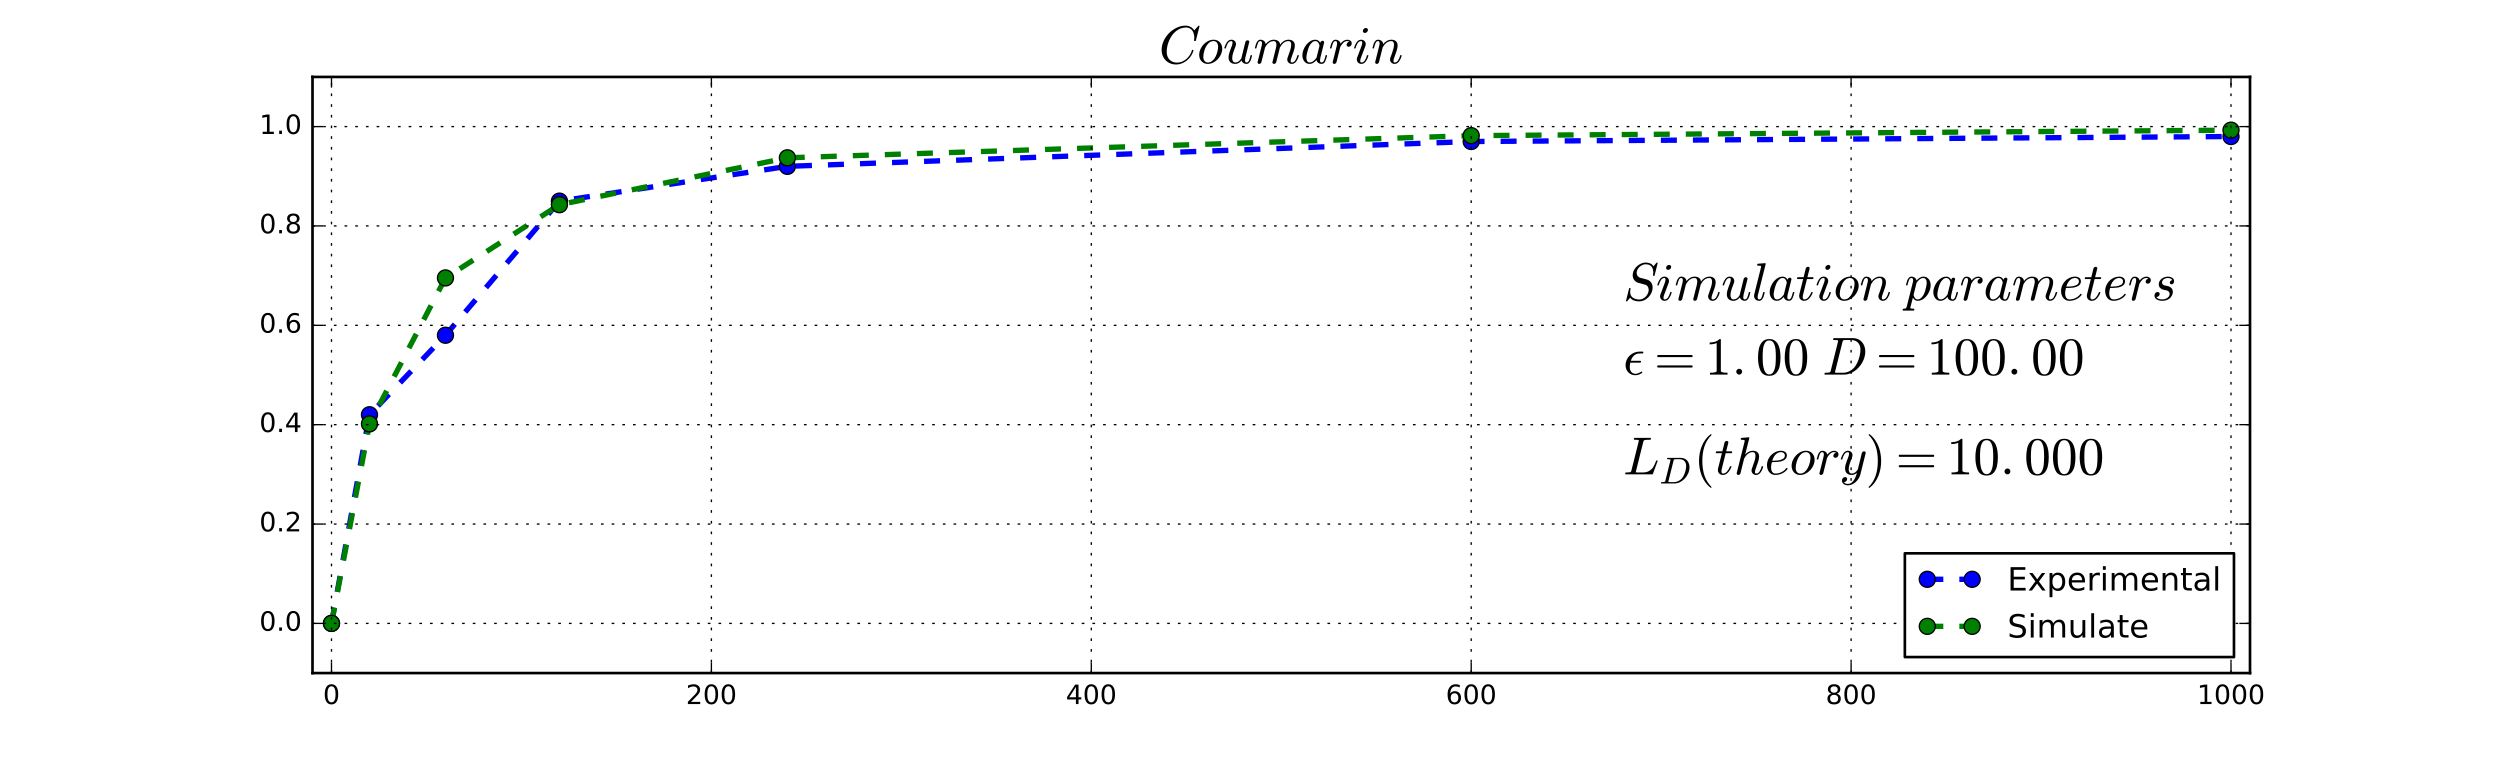 <?xml version="1.0" encoding="UTF-8" standalone="no"?>
<!DOCTYPE svg PUBLIC "-//W3C//DTD SVG 1.1//EN" "http://www.w3.org/Graphics/SVG/1.1/DTD/svg11.dtd">
<!-- Created with matplotlib (http://matplotlib.org/) -->
<svg height="288pt" version="1.1" viewBox="0 0 936 288" width="936pt" xmlns="http://www.w3.org/2000/svg" xmlns:xlink="http://www.w3.org/1999/xlink">
 <defs>
  <style type="text/css">
*{stroke-linecap:butt;stroke-linejoin:round;stroke-miterlimit:100000;}
  </style>
 </defs>
 <g id="figure_1">
  <g id="patch_1">
   <path d="M 0 288  L 936 288  L 936 0  L 0 0  z " style="fill:#ffffff;"/>
  </g>
  <g id="axes_1">
   <g id="patch_2">
    <path d="M 117 252  L 842.4 252  L 842.4 28.8  L 117 28.8  z " style="fill:#ffffff;"/>
   </g>
   <g id="line2d_1">
    <path clip-path="url(#pe06696868d)" d="M 124.112 233.4  L 138.335 155.28  L 166.782 125.52  L 209.453 75.3  L 294.794 62.28  L 550.818 52.98  L 835.288 51.12  " style="fill:none;stroke:#0000ff;stroke-dasharray:6,6;stroke-dashoffset:0.0;stroke-width:2.0;"/>
    <defs>
     <path d="M 0 3  C 0.796 3 1.559 2.684 2.121 2.121  C 2.684 1.559 3 0.796 3 0  C 3 -0.796 2.684 -1.559 2.121 -2.121  C 1.559 -2.684 0.796 -3 0 -3  C -0.796 -3 -1.559 -2.684 -2.121 -2.121  C -2.684 -1.559 -3 -0.796 -3 0  C -3 0.796 -2.684 1.559 -2.121 2.121  C -1.559 2.684 -0.796 3 0 3  z " id="m0a6943bf74" style="stroke:#000000;stroke-width:0.5;"/>
    </defs>
    <g clip-path="url(#pe06696868d)">
     <use style="fill:#0000ff;stroke:#000000;stroke-width:0.5;" x="124.112" xlink:href="#m0a6943bf74" y="233.4"/>
     <use style="fill:#0000ff;stroke:#000000;stroke-width:0.5;" x="138.335" xlink:href="#m0a6943bf74" y="155.28"/>
     <use style="fill:#0000ff;stroke:#000000;stroke-width:0.5;" x="166.782" xlink:href="#m0a6943bf74" y="125.52"/>
     <use style="fill:#0000ff;stroke:#000000;stroke-width:0.5;" x="209.453" xlink:href="#m0a6943bf74" y="75.3"/>
     <use style="fill:#0000ff;stroke:#000000;stroke-width:0.5;" x="294.794" xlink:href="#m0a6943bf74" y="62.28"/>
     <use style="fill:#0000ff;stroke:#000000;stroke-width:0.5;" x="550.818" xlink:href="#m0a6943bf74" y="52.98"/>
     <use style="fill:#0000ff;stroke:#000000;stroke-width:0.5;" x="835.288" xlink:href="#m0a6943bf74" y="51.12"/>
    </g>
   </g>
   <g id="line2d_2">
    <path clip-path="url(#pe06696868d)" d="M 124.112 233.4  L 138.335 158.702  L 166.782 104.056  L 209.453 76.639  L 294.794 59.081  L 550.818 50.785  L 835.288 48.739  " style="fill:none;stroke:#008000;stroke-dasharray:6,6;stroke-dashoffset:0.0;stroke-width:2.0;"/>
    <defs>
     <path d="M 0 3  C 0.796 3 1.559 2.684 2.121 2.121  C 2.684 1.559 3 0.796 3 0  C 3 -0.796 2.684 -1.559 2.121 -2.121  C 1.559 -2.684 0.796 -3 0 -3  C -0.796 -3 -1.559 -2.684 -2.121 -2.121  C -2.684 -1.559 -3 -0.796 -3 0  C -3 0.796 -2.684 1.559 -2.121 2.121  C -1.559 2.684 -0.796 3 0 3  z " id="me6469829b4" style="stroke:#000000;stroke-width:0.5;"/>
    </defs>
    <g clip-path="url(#pe06696868d)">
     <use style="fill:#008000;stroke:#000000;stroke-width:0.5;" x="124.112" xlink:href="#me6469829b4" y="233.4"/>
     <use style="fill:#008000;stroke:#000000;stroke-width:0.5;" x="138.335" xlink:href="#me6469829b4" y="158.702"/>
     <use style="fill:#008000;stroke:#000000;stroke-width:0.5;" x="166.782" xlink:href="#me6469829b4" y="104.056"/>
     <use style="fill:#008000;stroke:#000000;stroke-width:0.5;" x="209.453" xlink:href="#me6469829b4" y="76.639"/>
     <use style="fill:#008000;stroke:#000000;stroke-width:0.5;" x="294.794" xlink:href="#me6469829b4" y="59.081"/>
     <use style="fill:#008000;stroke:#000000;stroke-width:0.5;" x="550.818" xlink:href="#me6469829b4" y="50.785"/>
     <use style="fill:#008000;stroke:#000000;stroke-width:0.5;" x="835.288" xlink:href="#me6469829b4" y="48.739"/>
    </g>
   </g>
   <g id="patch_3">
    <path d="M 117 28.8  L 842.4 28.8  " style="fill:none;stroke:#000000;stroke-linecap:square;stroke-linejoin:miter;"/>
   </g>
   <g id="patch_4">
    <path d="M 842.4 252  L 842.4 28.8  " style="fill:none;stroke:#000000;stroke-linecap:square;stroke-linejoin:miter;"/>
   </g>
   <g id="patch_5">
    <path d="M 117 252  L 842.4 252  " style="fill:none;stroke:#000000;stroke-linecap:square;stroke-linejoin:miter;"/>
   </g>
   <g id="patch_6">
    <path d="M 117 252  L 117 28.8  " style="fill:none;stroke:#000000;stroke-linecap:square;stroke-linejoin:miter;"/>
   </g>
   <g id="matplotlib.axis_1">
    <g id="xtick_1">
     <g id="line2d_3">
      <path clip-path="url(#pe06696868d)" d="M 124.112 252  L 124.112 28.8  " style="fill:none;stroke:#000000;stroke-dasharray:1,3;stroke-dashoffset:0.0;stroke-width:0.5;"/>
     </g>
     <g id="line2d_4">
      <defs>
       <path d="M 0 0  L 0 -4  " id="m541840abc0" style="stroke:#000000;stroke-width:0.5;"/>
      </defs>
      <g>
       <use style="stroke:#000000;stroke-width:0.5;" x="124.112" xlink:href="#m541840abc0" y="252.0"/>
      </g>
     </g>
     <g id="line2d_5">
      <defs>
       <path d="M 0 0  L 0 4  " id="md430535a3f" style="stroke:#000000;stroke-width:0.5;"/>
      </defs>
      <g>
       <use style="stroke:#000000;stroke-width:0.5;" x="124.112" xlink:href="#md430535a3f" y="28.8"/>
      </g>
     </g>
     <g id="text_1">
      <!-- 0 -->
      <defs>
       <path d="M 31.781 66.406  Q 24.172 66.406 20.328 58.906  Q 16.5 51.422 16.5 36.375  Q 16.5 21.391 20.328 13.891  Q 24.172 6.391 31.781 6.391  Q 39.453 6.391 43.281 13.891  Q 47.125 21.391 47.125 36.375  Q 47.125 51.422 43.281 58.906  Q 39.453 66.406 31.781 66.406  M 31.781 74.219  Q 44.047 74.219 50.516 64.516  Q 56.984 54.828 56.984 36.375  Q 56.984 17.969 50.516 8.266  Q 44.047 -1.422 31.781 -1.422  Q 19.531 -1.422 13.062 8.266  Q 6.594 17.969 6.594 36.375  Q 6.594 54.828 13.062 64.516  Q 19.531 74.219 31.781 74.219  " id="DejaVuSans-30"/>
      </defs>
      <g transform="translate(120.931 263.598)scale(0.1 -0.1)">
       <use xlink:href="#DejaVuSans-30"/>
      </g>
     </g>
    </g>
    <g id="xtick_2">
     <g id="line2d_6">
      <path clip-path="url(#pe06696868d)" d="M 266.347 252  L 266.347 28.8  " style="fill:none;stroke:#000000;stroke-dasharray:1,3;stroke-dashoffset:0.0;stroke-width:0.5;"/>
     </g>
     <g id="line2d_7">
      <g>
       <use style="stroke:#000000;stroke-width:0.5;" x="266.347" xlink:href="#m541840abc0" y="252.0"/>
      </g>
     </g>
     <g id="line2d_8">
      <g>
       <use style="stroke:#000000;stroke-width:0.5;" x="266.347" xlink:href="#md430535a3f" y="28.8"/>
      </g>
     </g>
     <g id="text_2">
      <!-- 200 -->
      <defs>
       <path d="M 19.188 8.297  L 53.609 8.297  L 53.609 0  L 7.328 0  L 7.328 8.297  Q 12.938 14.109 22.625 23.891  Q 32.328 33.688 34.812 36.531  Q 39.547 41.844 41.422 45.531  Q 43.312 49.219 43.312 52.781  Q 43.312 58.594 39.234 62.25  Q 35.156 65.922 28.609 65.922  Q 23.969 65.922 18.812 64.312  Q 13.672 62.703 7.812 59.422  L 7.812 69.391  Q 13.766 71.781 18.938 73  Q 24.125 74.219 28.422 74.219  Q 39.75 74.219 46.484 68.547  Q 53.219 62.891 53.219 53.422  Q 53.219 48.922 51.531 44.891  Q 49.859 40.875 45.406 35.406  Q 44.188 33.984 37.641 27.219  Q 31.109 20.453 19.188 8.297  " id="DejaVuSans-32"/>
      </defs>
      <g transform="translate(256.803 263.598)scale(0.1 -0.1)">
       <use xlink:href="#DejaVuSans-32"/>
       <use x="63.623" xlink:href="#DejaVuSans-30"/>
       <use x="127.246" xlink:href="#DejaVuSans-30"/>
      </g>
     </g>
    </g>
    <g id="xtick_3">
     <g id="line2d_9">
      <path clip-path="url(#pe06696868d)" d="M 408.582 252  L 408.582 28.8  " style="fill:none;stroke:#000000;stroke-dasharray:1,3;stroke-dashoffset:0.0;stroke-width:0.5;"/>
     </g>
     <g id="line2d_10">
      <g>
       <use style="stroke:#000000;stroke-width:0.5;" x="408.582" xlink:href="#m541840abc0" y="252.0"/>
      </g>
     </g>
     <g id="line2d_11">
      <g>
       <use style="stroke:#000000;stroke-width:0.5;" x="408.582" xlink:href="#md430535a3f" y="28.8"/>
      </g>
     </g>
     <g id="text_3">
      <!-- 400 -->
      <defs>
       <path d="M 37.797 64.312  L 12.891 25.391  L 37.797 25.391  z M 35.203 72.906  L 47.609 72.906  L 47.609 25.391  L 58.016 25.391  L 58.016 17.188  L 47.609 17.188  L 47.609 0  L 37.797 0  L 37.797 17.188  L 4.891 17.188  L 4.891 26.703  z " id="DejaVuSans-34"/>
      </defs>
      <g transform="translate(399.039 263.598)scale(0.1 -0.1)">
       <use xlink:href="#DejaVuSans-34"/>
       <use x="63.623" xlink:href="#DejaVuSans-30"/>
       <use x="127.246" xlink:href="#DejaVuSans-30"/>
      </g>
     </g>
    </g>
    <g id="xtick_4">
     <g id="line2d_12">
      <path clip-path="url(#pe06696868d)" d="M 550.818 252  L 550.818 28.8  " style="fill:none;stroke:#000000;stroke-dasharray:1,3;stroke-dashoffset:0.0;stroke-width:0.5;"/>
     </g>
     <g id="line2d_13">
      <g>
       <use style="stroke:#000000;stroke-width:0.5;" x="550.818" xlink:href="#m541840abc0" y="252.0"/>
      </g>
     </g>
     <g id="line2d_14">
      <g>
       <use style="stroke:#000000;stroke-width:0.5;" x="550.818" xlink:href="#md430535a3f" y="28.8"/>
      </g>
     </g>
     <g id="text_4">
      <!-- 600 -->
      <defs>
       <path d="M 33.016 40.375  Q 26.375 40.375 22.484 35.828  Q 18.609 31.297 18.609 23.391  Q 18.609 15.531 22.484 10.953  Q 26.375 6.391 33.016 6.391  Q 39.656 6.391 43.531 10.953  Q 47.406 15.531 47.406 23.391  Q 47.406 31.297 43.531 35.828  Q 39.656 40.375 33.016 40.375  M 52.594 71.297  L 52.594 62.312  Q 48.875 64.062 45.094 64.984  Q 41.312 65.922 37.594 65.922  Q 27.828 65.922 22.672 59.328  Q 17.531 52.734 16.797 39.406  Q 19.672 43.656 24.016 45.922  Q 28.375 48.188 33.594 48.188  Q 44.578 48.188 50.953 41.516  Q 57.328 34.859 57.328 23.391  Q 57.328 12.156 50.688 5.359  Q 44.047 -1.422 33.016 -1.422  Q 20.359 -1.422 13.672 8.266  Q 6.984 17.969 6.984 36.375  Q 6.984 53.656 15.188 63.938  Q 23.391 74.219 37.203 74.219  Q 40.922 74.219 44.703 73.484  Q 48.484 72.75 52.594 71.297  " id="DejaVuSans-36"/>
      </defs>
      <g transform="translate(541.274 263.598)scale(0.1 -0.1)">
       <use xlink:href="#DejaVuSans-36"/>
       <use x="63.623" xlink:href="#DejaVuSans-30"/>
       <use x="127.246" xlink:href="#DejaVuSans-30"/>
      </g>
     </g>
    </g>
    <g id="xtick_5">
     <g id="line2d_15">
      <path clip-path="url(#pe06696868d)" d="M 693.053 252  L 693.053 28.8  " style="fill:none;stroke:#000000;stroke-dasharray:1,3;stroke-dashoffset:0.0;stroke-width:0.5;"/>
     </g>
     <g id="line2d_16">
      <g>
       <use style="stroke:#000000;stroke-width:0.5;" x="693.053" xlink:href="#m541840abc0" y="252.0"/>
      </g>
     </g>
     <g id="line2d_17">
      <g>
       <use style="stroke:#000000;stroke-width:0.5;" x="693.053" xlink:href="#md430535a3f" y="28.8"/>
      </g>
     </g>
     <g id="text_5">
      <!-- 800 -->
      <defs>
       <path d="M 31.781 34.625  Q 24.75 34.625 20.719 30.859  Q 16.703 27.094 16.703 20.516  Q 16.703 13.922 20.719 10.156  Q 24.75 6.391 31.781 6.391  Q 38.812 6.391 42.859 10.172  Q 46.922 13.969 46.922 20.516  Q 46.922 27.094 42.891 30.859  Q 38.875 34.625 31.781 34.625  M 21.922 38.812  Q 15.578 40.375 12.031 44.719  Q 8.5 49.078 8.5 55.328  Q 8.5 64.062 14.719 69.141  Q 20.953 74.219 31.781 74.219  Q 42.672 74.219 48.875 69.141  Q 55.078 64.062 55.078 55.328  Q 55.078 49.078 51.531 44.719  Q 48 40.375 41.703 38.812  Q 48.828 37.156 52.797 32.312  Q 56.781 27.484 56.781 20.516  Q 56.781 9.906 50.312 4.234  Q 43.844 -1.422 31.781 -1.422  Q 19.734 -1.422 13.25 4.234  Q 6.781 9.906 6.781 20.516  Q 6.781 27.484 10.781 32.312  Q 14.797 37.156 21.922 38.812  M 18.312 54.391  Q 18.312 48.734 21.844 45.562  Q 25.391 42.391 31.781 42.391  Q 38.141 42.391 41.719 45.562  Q 45.312 48.734 45.312 54.391  Q 45.312 60.062 41.719 63.234  Q 38.141 66.406 31.781 66.406  Q 25.391 66.406 21.844 63.234  Q 18.312 60.062 18.312 54.391  " id="DejaVuSans-38"/>
      </defs>
      <g transform="translate(683.509 263.598)scale(0.1 -0.1)">
       <use xlink:href="#DejaVuSans-38"/>
       <use x="63.623" xlink:href="#DejaVuSans-30"/>
       <use x="127.246" xlink:href="#DejaVuSans-30"/>
      </g>
     </g>
    </g>
    <g id="xtick_6">
     <g id="line2d_18">
      <path clip-path="url(#pe06696868d)" d="M 835.288 252  L 835.288 28.8  " style="fill:none;stroke:#000000;stroke-dasharray:1,3;stroke-dashoffset:0.0;stroke-width:0.5;"/>
     </g>
     <g id="line2d_19">
      <g>
       <use style="stroke:#000000;stroke-width:0.5;" x="835.288" xlink:href="#m541840abc0" y="252.0"/>
      </g>
     </g>
     <g id="line2d_20">
      <g>
       <use style="stroke:#000000;stroke-width:0.5;" x="835.288" xlink:href="#md430535a3f" y="28.8"/>
      </g>
     </g>
     <g id="text_6">
      <!-- 1000 -->
      <defs>
       <path d="M 12.406 8.297  L 28.516 8.297  L 28.516 63.922  L 10.984 60.406  L 10.984 69.391  L 28.422 72.906  L 38.281 72.906  L 38.281 8.297  L 54.391 8.297  L 54.391 0  L 12.406 0  z " id="DejaVuSans-31"/>
      </defs>
      <g transform="translate(822.563 263.598)scale(0.1 -0.1)">
       <use xlink:href="#DejaVuSans-31"/>
       <use x="63.623" xlink:href="#DejaVuSans-30"/>
       <use x="127.246" xlink:href="#DejaVuSans-30"/>
       <use x="190.869" xlink:href="#DejaVuSans-30"/>
      </g>
     </g>
    </g>
   </g>
   <g id="matplotlib.axis_2">
    <g id="ytick_1">
     <g id="line2d_21">
      <path clip-path="url(#pe06696868d)" d="M 117 233.4  L 842.4 233.4  " style="fill:none;stroke:#000000;stroke-dasharray:1,3;stroke-dashoffset:0.0;stroke-width:0.5;"/>
     </g>
     <g id="line2d_22">
      <defs>
       <path d="M 0 0  L 4 0  " id="m9a8a132980" style="stroke:#000000;stroke-width:0.5;"/>
      </defs>
      <g>
       <use style="stroke:#000000;stroke-width:0.5;" x="117.0" xlink:href="#m9a8a132980" y="233.4"/>
      </g>
     </g>
     <g id="line2d_23">
      <defs>
       <path d="M 0 0  L -4 0  " id="mf57a2ca02f" style="stroke:#000000;stroke-width:0.5;"/>
      </defs>
      <g>
       <use style="stroke:#000000;stroke-width:0.5;" x="842.4" xlink:href="#mf57a2ca02f" y="233.4"/>
      </g>
     </g>
     <g id="text_7">
      <!-- 0.0 -->
      <defs>
       <path d="M 10.688 12.406  L 21 12.406  L 21 0  L 10.688 0  z " id="DejaVuSans-2e"/>
      </defs>
      <g transform="translate(97.097 236.159)scale(0.1 -0.1)">
       <use xlink:href="#DejaVuSans-30"/>
       <use x="63.623" xlink:href="#DejaVuSans-2e"/>
       <use x="95.41" xlink:href="#DejaVuSans-30"/>
      </g>
     </g>
    </g>
    <g id="ytick_2">
     <g id="line2d_24">
      <path clip-path="url(#pe06696868d)" d="M 117 196.2  L 842.4 196.2  " style="fill:none;stroke:#000000;stroke-dasharray:1,3;stroke-dashoffset:0.0;stroke-width:0.5;"/>
     </g>
     <g id="line2d_25">
      <g>
       <use style="stroke:#000000;stroke-width:0.5;" x="117.0" xlink:href="#m9a8a132980" y="196.2"/>
      </g>
     </g>
     <g id="line2d_26">
      <g>
       <use style="stroke:#000000;stroke-width:0.5;" x="842.4" xlink:href="#mf57a2ca02f" y="196.2"/>
      </g>
     </g>
     <g id="text_8">
      <!-- 0.2 -->
      <g transform="translate(97.097 198.959)scale(0.1 -0.1)">
       <use xlink:href="#DejaVuSans-30"/>
       <use x="63.623" xlink:href="#DejaVuSans-2e"/>
       <use x="95.41" xlink:href="#DejaVuSans-32"/>
      </g>
     </g>
    </g>
    <g id="ytick_3">
     <g id="line2d_27">
      <path clip-path="url(#pe06696868d)" d="M 117 159  L 842.4 159  " style="fill:none;stroke:#000000;stroke-dasharray:1,3;stroke-dashoffset:0.0;stroke-width:0.5;"/>
     </g>
     <g id="line2d_28">
      <g>
       <use style="stroke:#000000;stroke-width:0.5;" x="117.0" xlink:href="#m9a8a132980" y="159.0"/>
      </g>
     </g>
     <g id="line2d_29">
      <g>
       <use style="stroke:#000000;stroke-width:0.5;" x="842.4" xlink:href="#mf57a2ca02f" y="159.0"/>
      </g>
     </g>
     <g id="text_9">
      <!-- 0.4 -->
      <g transform="translate(97.097 161.759)scale(0.1 -0.1)">
       <use xlink:href="#DejaVuSans-30"/>
       <use x="63.623" xlink:href="#DejaVuSans-2e"/>
       <use x="95.41" xlink:href="#DejaVuSans-34"/>
      </g>
     </g>
    </g>
    <g id="ytick_4">
     <g id="line2d_30">
      <path clip-path="url(#pe06696868d)" d="M 117 121.8  L 842.4 121.8  " style="fill:none;stroke:#000000;stroke-dasharray:1,3;stroke-dashoffset:0.0;stroke-width:0.5;"/>
     </g>
     <g id="line2d_31">
      <g>
       <use style="stroke:#000000;stroke-width:0.5;" x="117.0" xlink:href="#m9a8a132980" y="121.8"/>
      </g>
     </g>
     <g id="line2d_32">
      <g>
       <use style="stroke:#000000;stroke-width:0.5;" x="842.4" xlink:href="#mf57a2ca02f" y="121.8"/>
      </g>
     </g>
     <g id="text_10">
      <!-- 0.6 -->
      <g transform="translate(97.097 124.559)scale(0.1 -0.1)">
       <use xlink:href="#DejaVuSans-30"/>
       <use x="63.623" xlink:href="#DejaVuSans-2e"/>
       <use x="95.41" xlink:href="#DejaVuSans-36"/>
      </g>
     </g>
    </g>
    <g id="ytick_5">
     <g id="line2d_33">
      <path clip-path="url(#pe06696868d)" d="M 117 84.6  L 842.4 84.6  " style="fill:none;stroke:#000000;stroke-dasharray:1,3;stroke-dashoffset:0.0;stroke-width:0.5;"/>
     </g>
     <g id="line2d_34">
      <g>
       <use style="stroke:#000000;stroke-width:0.5;" x="117.0" xlink:href="#m9a8a132980" y="84.6"/>
      </g>
     </g>
     <g id="line2d_35">
      <g>
       <use style="stroke:#000000;stroke-width:0.5;" x="842.4" xlink:href="#mf57a2ca02f" y="84.6"/>
      </g>
     </g>
     <g id="text_11">
      <!-- 0.8 -->
      <g transform="translate(97.097 87.359)scale(0.1 -0.1)">
       <use xlink:href="#DejaVuSans-30"/>
       <use x="63.623" xlink:href="#DejaVuSans-2e"/>
       <use x="95.41" xlink:href="#DejaVuSans-38"/>
      </g>
     </g>
    </g>
    <g id="ytick_6">
     <g id="line2d_36">
      <path clip-path="url(#pe06696868d)" d="M 117 47.4  L 842.4 47.4  " style="fill:none;stroke:#000000;stroke-dasharray:1,3;stroke-dashoffset:0.0;stroke-width:0.5;"/>
     </g>
     <g id="line2d_37">
      <g>
       <use style="stroke:#000000;stroke-width:0.5;" x="117.0" xlink:href="#m9a8a132980" y="47.4"/>
      </g>
     </g>
     <g id="line2d_38">
      <g>
       <use style="stroke:#000000;stroke-width:0.5;" x="842.4" xlink:href="#mf57a2ca02f" y="47.4"/>
      </g>
     </g>
     <g id="text_12">
      <!-- 1.0 -->
      <g transform="translate(97.097 50.159)scale(0.1 -0.1)">
       <use xlink:href="#DejaVuSans-31"/>
       <use x="63.623" xlink:href="#DejaVuSans-2e"/>
       <use x="95.41" xlink:href="#DejaVuSans-30"/>
      </g>
     </g>
    </g>
   </g>
   <g id="text_13">
    <!-- $Simulation\; parameters$ -->
    <defs>
     <path d="M 6.203 8.109  Q 6.203 9.578 6.5 10.891  L 13.719 39.594  L 3.219 39.594  Q 2.203 39.594 2.203 40.922  Q 2.594 43.109 3.516 43.109  L 14.594 43.109  L 18.609 59.422  Q 19 60.75 20.172 61.672  Q 21.344 62.594 22.797 62.594  Q 24.078 62.594 24.922 61.828  Q 25.781 61.078 25.781 59.812  Q 25.781 59.516 25.75 59.344  Q 25.734 59.188 25.688 58.984  L 21.688 43.109  L 31.984 43.109  Q 33.016 43.109 33.016 41.797  Q 32.953 41.547 32.812 40.953  Q 32.672 40.375 32.422 39.984  Q 32.172 39.594 31.688 39.594  L 20.797 39.594  L 13.625 10.688  Q 12.891 7.859 12.891 5.812  Q 12.891 1.516 15.828 1.516  Q 20.219 1.516 23.609 5.641  Q 27 9.766 28.812 14.703  Q 29.203 15.281 29.594 15.281  L 30.812 15.281  Q 31.203 15.281 31.438 15.016  Q 31.688 14.75 31.688 14.406  Q 31.688 14.203 31.594 14.109  Q 29.391 8.062 25.188 3.469  Q 21 -1.125 15.578 -1.125  Q 11.625 -1.125 8.906 1.453  Q 6.203 4.047 6.203 8.109  " id="Cmmi10-74"/>
     <path d="M 8.688 6.109  Q 11.375 1.516 19.484 1.516  Q 23 1.516 26.172 2.703  Q 29.344 3.906 31.422 6.297  Q 33.5 8.688 33.5 12.109  Q 33.5 14.703 31.641 16.359  Q 29.781 18.016 27.094 18.609  L 21.688 19.672  Q 17.969 20.609 15.578 23.141  Q 13.188 25.688 13.188 29.297  Q 13.188 33.734 15.594 37.156  Q 18.016 40.578 21.969 42.375  Q 25.922 44.188 30.172 44.188  Q 34.719 44.188 38.297 42.016  Q 41.891 39.844 41.891 35.594  Q 41.891 33.297 40.594 31.531  Q 39.312 29.781 37.016 29.781  Q 35.688 29.781 34.734 30.641  Q 33.797 31.5 33.797 32.812  Q 33.797 33.984 34.453 35.078  Q 35.109 36.188 36.203 36.844  Q 37.312 37.5 38.484 37.5  Q 37.594 39.656 35.172 40.625  Q 32.766 41.609 29.984 41.609  Q 27.438 41.609 24.891 40.578  Q 22.359 39.547 20.812 37.562  Q 19.281 35.594 19.281 32.906  Q 19.281 31.109 20.547 29.734  Q 21.828 28.375 23.688 27.781  L 29.5 26.609  Q 32.281 26.031 34.594 24.531  Q 36.922 23.047 38.25 20.766  Q 39.594 18.5 39.594 15.578  Q 39.594 11.859 37.516 8.25  Q 35.453 4.641 32.422 2.484  Q 27.094 -1.125 19.391 -1.125  Q 14.062 -1.125 9.609 1.312  Q 5.172 3.766 5.172 8.594  Q 5.172 11.328 6.75 13.344  Q 8.344 15.375 11.078 15.375  Q 12.703 15.375 13.797 14.391  Q 14.891 13.422 14.891 11.812  Q 14.891 9.516 13.172 7.812  Q 11.469 6.109 9.188 6.109  z " id="Cmmi10-73"/>
     <path d="M 7.719 1.703  Q 7.719 2.297 7.812 2.594  L 15.281 32.422  Q 16.016 35.203 16.016 37.312  Q 16.016 41.609 13.094 41.609  Q 9.969 41.609 8.453 37.859  Q 6.938 34.125 5.516 28.422  Q 5.516 28.125 5.219 27.953  Q 4.938 27.781 4.688 27.781  L 3.516 27.781  Q 3.172 27.781 2.922 28.141  Q 2.688 28.516 2.688 28.812  Q 3.766 33.156 4.766 36.172  Q 5.766 39.203 7.891 41.688  Q 10.016 44.188 13.188 44.188  Q 16.938 44.188 19.812 41.812  Q 22.703 39.453 22.703 35.797  Q 25.688 39.703 29.688 41.938  Q 33.688 44.188 38.188 44.188  Q 41.75 44.188 44.328 42.969  Q 46.922 41.75 48.359 39.281  Q 49.812 36.812 49.812 33.406  Q 49.812 29.297 47.969 23.484  Q 46.141 17.672 43.406 10.5  Q 42 7.234 42 4.5  Q 42 1.516 44.281 1.516  Q 48.188 1.516 50.797 5.703  Q 53.422 9.906 54.5 14.703  Q 54.688 15.281 55.328 15.281  L 56.5 15.281  Q 56.891 15.281 57.156 15.031  Q 57.422 14.797 57.422 14.406  Q 57.422 14.312 57.328 14.109  Q 55.953 8.453 52.562 3.656  Q 49.172 -1.125 44.094 -1.125  Q 40.578 -1.125 38.078 1.297  Q 35.594 3.719 35.594 7.172  Q 35.594 9.031 36.375 11.078  Q 37.641 14.359 39.281 18.891  Q 40.922 23.438 41.969 27.578  Q 43.016 31.734 43.016 34.906  Q 43.016 37.703 41.859 39.656  Q 40.719 41.609 37.984 41.609  Q 34.328 41.609 31.25 39.984  Q 28.172 38.375 25.875 35.719  Q 23.578 33.062 21.688 29.391  L 14.891 2.203  Q 14.547 0.828 13.344 -0.141  Q 12.156 -1.125 10.688 -1.125  Q 9.469 -1.125 8.594 -0.344  Q 7.719 0.438 7.719 1.703  " id="Cmmi10-6e"/>
     <path d="M 7.719 1.703  Q 7.719 2.297 7.812 2.594  L 15.281 32.422  Q 16.016 35.203 16.016 37.312  Q 16.016 41.609 13.094 41.609  Q 9.969 41.609 8.453 37.859  Q 6.938 34.125 5.516 28.422  Q 5.516 28.125 5.219 27.953  Q 4.938 27.781 4.688 27.781  L 3.516 27.781  Q 3.172 27.781 2.922 28.141  Q 2.688 28.516 2.688 28.812  Q 3.766 33.156 4.766 36.172  Q 5.766 39.203 7.891 41.688  Q 10.016 44.188 13.188 44.188  Q 16.938 44.188 19.812 41.812  Q 22.703 39.453 22.703 35.797  Q 25.688 39.703 29.688 41.938  Q 33.688 44.188 38.188 44.188  Q 42.922 44.188 46.359 41.766  Q 49.812 39.359 49.812 34.906  Q 52.875 39.266 57 41.719  Q 61.141 44.188 66.016 44.188  Q 71.188 44.188 74.328 41.375  Q 77.484 38.578 77.484 33.406  Q 77.484 29.297 75.656 23.484  Q 73.828 17.672 71.094 10.5  Q 69.672 7.031 69.672 4.5  Q 69.672 1.516 72.016 1.516  Q 75.922 1.516 78.516 5.703  Q 81.109 9.906 82.172 14.703  Q 82.469 15.281 83.016 15.281  L 84.188 15.281  Q 84.578 15.281 84.844 15.016  Q 85.109 14.75 85.109 14.406  Q 85.109 14.312 85.016 14.109  Q 83.641 8.453 80.25 3.656  Q 76.859 -1.125 71.781 -1.125  Q 68.266 -1.125 65.766 1.297  Q 63.281 3.719 63.281 7.172  Q 63.281 8.938 64.109 11.078  Q 66.938 18.609 68.812 24.516  Q 70.703 30.422 70.703 34.906  Q 70.703 37.703 69.578 39.656  Q 68.453 41.609 65.828 41.609  Q 60.359 41.609 56.344 38.25  Q 52.344 34.906 49.422 29.391  Q 49.219 28.422 49.125 27.875  L 42.672 2.203  Q 42.328 0.828 41.125 -0.141  Q 39.938 -1.125 38.484 -1.125  Q 37.312 -1.125 36.406 -0.344  Q 35.5 0.438 35.5 1.703  Q 35.5 2.297 35.594 2.594  L 42 28.078  Q 43.016 32.172 43.016 34.906  Q 43.016 37.703 41.859 39.656  Q 40.719 41.609 37.984 41.609  Q 34.328 41.609 31.25 39.984  Q 28.172 38.375 25.875 35.719  Q 23.578 33.062 21.688 29.391  L 14.891 2.203  Q 14.547 0.828 13.344 -0.141  Q 12.156 -1.125 10.688 -1.125  Q 9.469 -1.125 8.594 -0.344  Q 7.719 0.438 7.719 1.703  " id="Cmmi10-6d"/>
     <path d="M -2.484 -19.391  Q -3.422 -19.391 -3.422 -18.109  Q -3.078 -15.922 -2.094 -15.922  Q 1.031 -15.922 2.266 -15.359  Q 3.516 -14.797 4.203 -12.5  L 15.484 32.516  Q 16.219 34.375 16.219 37.312  Q 16.219 41.609 13.281 41.609  Q 10.156 41.609 8.641 37.859  Q 7.125 34.125 5.719 28.422  Q 5.719 27.781 4.891 27.781  L 3.719 27.781  Q 3.469 27.781 3.172 28.141  Q 2.875 28.516 2.875 28.812  Q 3.953 33.156 4.953 36.172  Q 5.953 39.203 8.078 41.688  Q 10.203 44.188 13.375 44.188  Q 16.797 44.188 19.375 42.25  Q 21.969 40.328 22.703 37.016  Q 25.438 40.188 28.75 42.188  Q 32.078 44.188 35.594 44.188  Q 39.797 44.188 42.891 41.938  Q 46 39.703 47.562 36.062  Q 49.125 32.422 49.125 28.219  Q 49.125 21.781 45.828 14.891  Q 42.531 8.016 36.891 3.438  Q 31.25 -1.125 24.812 -1.125  Q 21.875 -1.125 19.5 0.531  Q 17.141 2.203 15.828 4.891  L 11.281 -12.891  Q 11.031 -14.359 10.984 -14.594  Q 10.984 -15.922 17.578 -15.922  Q 18.609 -15.922 18.609 -17.188  Q 18.266 -18.5 18.047 -18.938  Q 17.828 -19.391 16.891 -19.391  z M 24.906 1.516  Q 28.375 1.516 31.344 4.375  Q 34.328 7.234 36.188 10.797  Q 37.547 13.484 38.734 17.359  Q 39.938 21.234 40.812 25.625  Q 41.703 30.031 41.703 32.625  Q 41.703 34.906 41.094 36.906  Q 40.484 38.922 39.094 40.266  Q 37.703 41.609 35.406 41.609  Q 31.734 41.609 28.484 38.984  Q 25.25 36.375 22.609 32.516  L 22.609 32.172  L 17.094 10.109  Q 17.781 6.547 19.734 4.031  Q 21.688 1.516 24.906 1.516  " id="Cmmi10-70"/>
     <path d="M 20.125 -1.125  Q 15.375 -1.125 11.688 1.125  Q 8.016 3.375 6 7.172  Q 4 10.984 4 15.828  Q 4 22.609 7.781 29.25  Q 11.578 35.891 17.844 40.031  Q 24.125 44.188 31 44.188  Q 34.719 44.188 37.625 42.922  Q 40.531 41.656 42.672 39.359  Q 44.828 37.062 45.969 33.984  Q 47.125 30.906 47.125 27.297  Q 47.125 22.078 44.922 17.016  Q 42.719 11.969 38.891 7.844  Q 35.062 3.719 30.125 1.297  Q 25.203 -1.125 20.125 -1.125  M 20.312 1.516  Q 24.75 1.516 28.438 4.531  Q 32.125 7.562 34.484 12.172  Q 36.859 16.797 38.125 21.922  Q 39.406 27.047 39.406 31.203  Q 39.406 35.547 37.234 38.578  Q 35.062 41.609 30.812 41.609  Q 24.953 41.609 20.547 36.594  Q 16.156 31.594 13.938 24.625  Q 11.719 17.672 11.719 11.922  Q 11.719 7.562 13.938 4.531  Q 16.156 1.516 20.312 1.516  " id="Cmmi10-6f"/>
     <path d="M 20.125 -1.125  Q 15.328 -1.125 11.734 1.359  Q 8.156 3.859 6.266 8.078  Q 4.391 12.312 4.391 17  Q 4.391 24.125 7.984 30.391  Q 11.578 36.672 17.719 40.422  Q 23.875 44.188 30.906 44.188  Q 35.203 44.188 38.406 41.969  Q 41.609 39.75 41.609 35.594  Q 41.609 29.828 37.016 27.016  Q 32.422 24.219 26.656 23.562  Q 20.906 22.906 13.922 22.906  L 13.625 22.906  Q 12.016 16.938 12.016 12.703  Q 12.016 8.25 14.062 4.875  Q 16.109 1.516 20.312 1.516  Q 26.266 1.516 31.75 4.25  Q 37.25 6.984 40.719 11.812  Q 41.016 12.109 41.5 12.109  Q 42 12.109 42.5 11.547  Q 43.016 10.984 43.016 10.5  Q 43.016 10.109 42.828 9.906  Q 39.156 4.781 32.953 1.828  Q 26.766 -1.125 20.125 -1.125  M 14.203 25.484  Q 20.016 25.484 24.953 26.016  Q 29.891 26.562 33.891 28.734  Q 37.891 30.906 37.891 35.5  Q 37.891 37.359 36.859 38.75  Q 35.844 40.141 34.203 40.875  Q 32.562 41.609 30.812 41.609  Q 26.562 41.609 23.172 39.312  Q 19.781 37.016 17.578 33.328  Q 15.375 29.641 14.203 25.484  " id="Cmmi10-65"/>
     <path d="M 7.719 1.703  Q 7.719 2.297 7.812 2.594  L 15.281 32.422  Q 16.016 35.203 16.016 37.312  Q 16.016 41.609 13.094 41.609  Q 9.969 41.609 8.453 37.859  Q 6.938 34.125 5.516 28.422  Q 5.516 28.125 5.219 27.953  Q 4.938 27.781 4.688 27.781  L 3.516 27.781  Q 3.172 27.781 2.922 28.141  Q 2.688 28.516 2.688 28.812  Q 3.766 33.156 4.766 36.172  Q 5.766 39.203 7.891 41.688  Q 10.016 44.188 13.188 44.188  Q 16.656 44.188 19.266 42.188  Q 21.875 40.188 22.516 36.922  Q 25.047 40.234 28.297 42.203  Q 31.547 44.188 35.406 44.188  Q 38.578 44.188 40.984 42.328  Q 43.406 40.484 43.406 37.312  Q 43.406 34.766 41.812 32.875  Q 40.234 31 37.594 31  Q 35.984 31 34.891 32  Q 33.797 33.016 33.797 34.625  Q 33.797 36.812 35.406 38.547  Q 37.016 40.281 39.109 40.281  Q 37.5 41.609 35.203 41.609  Q 30.906 41.609 27.734 38.547  Q 24.562 35.5 22.016 30.812  L 14.891 2.203  Q 14.547 0.828 13.344 -0.141  Q 12.156 -1.125 10.688 -1.125  Q 9.469 -1.125 8.594 -0.344  Q 7.719 0.438 7.719 1.703  " id="Cmmi10-72"/>
     <path d="M 6.109 -2.203  Q 5.812 -2.203 5.562 -1.859  Q 5.328 -1.516 5.328 -1.219  L 11.078 22.125  Q 11.281 22.703 11.922 22.703  L 13.094 22.703  Q 13.484 22.703 13.703 22.406  Q 13.922 22.125 13.922 21.688  Q 13.094 18.266 13.094 15.578  Q 13.094 8.344 18.062 4.828  Q 23.047 1.312 30.609 1.312  Q 33.891 1.312 37.062 2.922  Q 40.234 4.547 42.594 7.125  Q 44.969 9.719 46.375 12.906  Q 47.797 16.109 47.797 19.391  Q 47.797 22.906 45.938 25.656  Q 44.094 28.422 40.828 29.203  L 28.609 32.422  Q 23.688 33.734 20.75 37.719  Q 17.828 41.703 17.828 46.688  Q 17.828 52.688 21.391 58.25  Q 24.953 63.812 30.688 67.156  Q 36.422 70.516 42.391 70.516  Q 46.969 70.516 50.797 68.828  Q 54.641 67.141 56.688 63.484  L 62.406 70.219  Q 62.984 70.516 63.094 70.516  L 63.719 70.516  Q 64.109 70.516 64.344 70.172  Q 64.594 69.828 64.594 69.484  L 58.797 46.297  Q 58.641 45.609 58.016 45.609  L 56.781 45.609  Q 55.906 45.609 55.906 46.688  Q 56.391 49.859 56.391 52.203  Q 56.391 56.844 54.797 60.281  Q 53.219 63.719 50.016 65.5  Q 46.828 67.281 42.094 67.281  Q 38.094 67.281 34.125 64.984  Q 30.172 62.703 27.734 58.891  Q 25.297 55.078 25.297 50.984  Q 25.297 47.75 27.172 45.266  Q 29.047 42.781 32.172 41.891  L 44.391 38.719  Q 47.703 37.844 50.172 35.625  Q 52.641 33.406 53.906 30.344  Q 55.172 27.297 55.172 23.688  Q 55.172 18.953 53.172 14.328  Q 51.172 9.719 47.578 5.906  Q 44 2.094 39.453 -0.047  Q 34.906 -2.203 30.172 -2.203  Q 18.266 -2.203 13.094 4.781  L 7.516 -1.906  Q 6.938 -2.203 6.781 -2.203  z " id="Cmmi10-53"/>
     <path d="M 10.594 10.891  Q 10.594 14.156 11.469 17.594  Q 12.359 21.047 13.938 25.266  Q 15.531 29.5 16.703 32.625  Q 18.016 36.281 18.016 38.625  Q 18.016 41.609 15.828 41.609  Q 11.859 41.609 9.297 37.531  Q 6.734 33.453 5.516 28.422  Q 5.328 27.781 4.688 27.781  L 3.516 27.781  Q 2.688 27.781 2.688 28.719  L 2.688 29  Q 4.297 34.969 7.609 39.578  Q 10.938 44.188 16.016 44.188  Q 19.578 44.188 22.047 41.844  Q 24.516 39.5 24.516 35.891  Q 24.516 34.031 23.688 31.984  Q 23.25 30.766 21.688 26.656  Q 20.125 22.562 19.281 19.875  Q 18.453 17.188 17.922 14.594  Q 17.391 12.016 17.391 9.422  Q 17.391 6.109 18.797 3.812  Q 20.219 1.516 23.391 1.516  Q 29.781 1.516 34.625 9.422  Q 34.719 9.812 34.781 10.172  Q 34.859 10.547 34.906 10.891  L 42.094 39.891  Q 42.438 41.219 43.656 42.156  Q 44.875 43.109 46.297 43.109  Q 47.516 43.109 48.406 42.328  Q 49.312 41.547 49.312 40.281  Q 49.312 39.703 49.219 39.5  L 42 10.688  Q 41.312 7.719 41.312 5.812  Q 41.312 1.516 44.188 1.516  Q 47.406 1.516 49 5.484  Q 50.594 9.469 51.703 14.703  Q 51.906 15.281 52.484 15.281  L 53.719 15.281  Q 54.109 15.281 54.344 14.938  Q 54.594 14.594 54.594 14.312  Q 53.516 10.016 52.516 6.938  Q 51.516 3.859 49.359 1.359  Q 47.219 -1.125 44 -1.125  Q 40.828 -1.125 38.312 0.609  Q 35.797 2.344 34.906 5.328  Q 32.625 2.391 29.594 0.625  Q 26.562 -1.125 23.188 -1.125  Q 17.438 -1.125 14.016 2.016  Q 10.594 5.172 10.594 10.891  " id="Cmmi10-75"/>
     <path d="M 7.812 7.172  Q 7.812 9.031 8.594 11.078  L 16.703 32.625  Q 18.016 36.281 18.016 38.625  Q 18.016 41.609 15.828 41.609  Q 11.859 41.609 9.297 37.531  Q 6.734 33.453 5.516 28.422  Q 5.328 27.781 4.688 27.781  L 3.516 27.781  Q 2.688 27.781 2.688 28.719  L 2.688 29  Q 4.297 34.969 7.609 39.578  Q 10.938 44.188 16.016 44.188  Q 19.578 44.188 22.047 41.844  Q 24.516 39.5 24.516 35.891  Q 24.516 34.031 23.688 31.984  L 15.578 10.5  Q 14.203 7.172 14.203 4.5  Q 14.203 1.516 16.5 1.516  Q 20.406 1.516 23.016 5.688  Q 25.641 9.859 26.703 14.703  Q 26.906 15.281 27.484 15.281  L 28.719 15.281  Q 29.109 15.281 29.344 15.016  Q 29.594 14.75 29.594 14.406  Q 29.594 14.312 29.5 14.109  Q 28.125 8.453 24.734 3.656  Q 21.344 -1.125 16.312 -1.125  Q 12.797 -1.125 10.297 1.297  Q 7.812 3.719 7.812 7.172  M 19.094 60.594  Q 19.094 62.703 20.844 64.406  Q 22.609 66.109 24.703 66.109  Q 26.422 66.109 27.516 65.062  Q 28.609 64.016 28.609 62.406  Q 28.609 60.156 26.828 58.469  Q 25.047 56.781 22.906 56.781  Q 21.297 56.781 20.188 57.875  Q 19.094 58.984 19.094 60.594  " id="Cmmi10-69"/>
     <path d="M 4.391 8.109  Q 4.391 8.406 4.469 8.984  Q 4.547 9.578 4.609 10.125  Q 4.688 10.688 4.688 10.984  L 17.094 60.5  Q 17.484 62.203 17.578 63.188  Q 17.578 64.797 11.078 64.797  Q 10.109 64.797 10.109 66.109  Q 10.156 66.359 10.328 66.984  Q 10.5 67.625 10.766 67.969  Q 11.031 68.312 11.531 68.312  L 25 69.391  Q 26.219 69.391 26.219 68.109  L 11.812 10.594  Q 11.078 8.984 11.078 5.812  Q 11.078 1.516 14.016 1.516  Q 17.094 1.516 18.625 5.344  Q 20.172 9.188 21.391 14.703  Q 21.578 15.281 22.219 15.281  L 23.391 15.281  Q 23.781 15.281 24.047 14.969  Q 24.312 14.656 24.312 14.312  Q 23.141 9.469 22.188 6.656  Q 21.234 3.859 19.141 1.359  Q 17.047 -1.125 13.812 -1.125  Q 9.812 -1.125 7.094 1.453  Q 4.391 4.047 4.391 8.109  " id="Cmmi10-6c"/>
     <path d="M 17.391 -1.125  Q 11.078 -1.125 7.438 3.641  Q 3.812 8.406 3.812 14.891  Q 3.812 21.297 7.125 28.172  Q 10.453 35.062 16.094 39.625  Q 21.734 44.188 28.219 44.188  Q 31.203 44.188 33.547 42.578  Q 35.891 40.969 37.203 38.188  Q 38.328 42.188 41.609 42.188  Q 42.875 42.188 43.719 41.422  Q 44.578 40.672 44.578 39.406  Q 44.578 39.109 44.547 38.953  Q 44.531 38.812 44.484 38.625  L 37.5 10.688  Q 36.812 7.719 36.812 5.812  Q 36.812 1.516 39.703 1.516  Q 42.828 1.516 44.453 5.484  Q 46.094 9.469 47.219 14.703  Q 47.406 15.281 48 15.281  L 49.219 15.281  Q 49.609 15.281 49.844 14.938  Q 50.094 14.594 50.094 14.312  Q 48.344 7.328 46.266 3.094  Q 44.188 -1.125 39.5 -1.125  Q 36.141 -1.125 33.547 0.844  Q 30.953 2.828 30.328 6.109  Q 23.875 -1.125 17.391 -1.125  M 17.484 1.516  Q 21.094 1.516 24.484 4.219  Q 27.875 6.938 30.328 10.594  Q 30.422 10.688 30.422 10.891  L 35.797 32.625  L 35.891 32.906  Q 35.297 36.469 33.312 39.031  Q 31.344 41.609 27.984 41.609  Q 24.609 41.609 21.703 38.844  Q 18.797 36.078 16.797 32.328  Q 14.844 28.328 13.062 21.344  Q 11.281 14.359 11.281 10.5  Q 11.281 7.031 12.766 4.266  Q 14.266 1.516 17.484 1.516  " id="Cmmi10-61"/>
    </defs>
    <g transform="translate(607.712 112.5)scale(0.2 -0.2)">
     <use transform="translate(0.0 0.484)" xlink:href="#Cmmi10-53"/>
     <use transform="translate(61.279 0.484)" xlink:href="#Cmmi10-69"/>
     <use transform="translate(95.703 0.484)" xlink:href="#Cmmi10-6d"/>
     <use transform="translate(183.496 0.484)" xlink:href="#Cmmi10-75"/>
     <use transform="translate(240.674 0.484)" xlink:href="#Cmmi10-6c"/>
     <use transform="translate(270.459 0.484)" xlink:href="#Cmmi10-61"/>
     <use transform="translate(323.242 0.484)" xlink:href="#Cmmi10-74"/>
     <use transform="translate(359.326 0.484)" xlink:href="#Cmmi10-69"/>
     <use transform="translate(393.75 0.484)" xlink:href="#Cmmi10-6f"/>
     <use transform="translate(442.139 0.484)" xlink:href="#Cmmi10-6e"/>
     <use transform="translate(526.536 0.484)" xlink:href="#Cmmi10-70"/>
     <use transform="translate(576.829 0.484)" xlink:href="#Cmmi10-61"/>
     <use transform="translate(629.612 0.484)" xlink:href="#Cmmi10-72"/>
     <use transform="translate(674.729 0.484)" xlink:href="#Cmmi10-61"/>
     <use transform="translate(727.512 0.484)" xlink:href="#Cmmi10-6d"/>
     <use transform="translate(815.305 0.484)" xlink:href="#Cmmi10-65"/>
     <use transform="translate(861.789 0.484)" xlink:href="#Cmmi10-74"/>
     <use transform="translate(897.873 0.484)" xlink:href="#Cmmi10-65"/>
     <use transform="translate(944.358 0.484)" xlink:href="#Cmmi10-72"/>
     <use transform="translate(989.475 0.484)" xlink:href="#Cmmi10-73"/>
    </g>
   </g>
   <g id="text_14">
    <!-- $\epsilon = 1.00\; D = 100.00$ -->
    <defs>
     <path d="M 9.281 0  L 9.281 3.516  Q 21.781 3.516 21.781 6.688  L 21.781 59.188  Q 16.609 56.688 8.688 56.688  L 8.688 60.203  Q 20.953 60.203 27.203 66.609  L 28.609 66.609  Q 28.953 66.609 29.266 66.328  Q 29.594 66.062 29.594 65.719  L 29.594 6.688  Q 29.594 3.516 42.094 3.516  L 42.094 0  z " id="Cmr10-31"/>
     <path d="M 7.516 13.281  Q 6.688 13.281 6.141 13.906  Q 5.609 14.547 5.609 15.281  Q 5.609 16.109 6.141 16.688  Q 6.688 17.281 7.516 17.281  L 70.312 17.281  Q 71.047 17.281 71.578 16.688  Q 72.125 16.109 72.125 15.281  Q 72.125 14.547 71.578 13.906  Q 71.047 13.281 70.312 13.281  z M 7.516 32.719  Q 6.688 32.719 6.141 33.297  Q 5.609 33.891 5.609 34.719  Q 5.609 35.453 6.141 36.078  Q 6.688 36.719 7.516 36.719  L 70.312 36.719  Q 71.047 36.719 71.578 36.078  Q 72.125 35.453 72.125 34.719  Q 72.125 33.891 71.578 33.297  Q 71.047 32.719 70.312 32.719  z " id="Cmr10-3d"/>
     <path d="M 25 -2.203  Q 12.75 -2.203 8.328 7.875  Q 3.906 17.969 3.906 31.891  Q 3.906 40.578 5.484 48.234  Q 7.078 55.906 11.781 61.25  Q 16.5 66.609 25 66.609  Q 31.594 66.609 35.781 63.375  Q 39.984 60.156 42.188 55.047  Q 44.391 49.953 45.188 44.109  Q 46 38.281 46 31.891  Q 46 23.297 44.406 15.797  Q 42.828 8.297 38.188 3.047  Q 33.547 -2.203 25 -2.203  M 25 0.391  Q 30.562 0.391 33.297 6.094  Q 36.031 11.812 36.672 18.75  Q 37.312 25.688 37.312 33.5  Q 37.312 41.016 36.672 47.359  Q 36.031 53.719 33.312 58.859  Q 30.609 64.016 25 64.016  Q 19.344 64.016 16.609 58.828  Q 13.875 53.656 13.234 47.328  Q 12.594 41.016 12.594 33.5  Q 12.594 27.938 12.859 23  Q 13.141 18.062 14.312 12.812  Q 15.484 7.562 18.094 3.969  Q 20.703 0.391 25 0.391  " id="Cmr10-30"/>
     <path d="M 4.891 0  Q 3.906 0 3.906 1.312  Q 3.953 1.562 4.094 2.172  Q 4.25 2.781 4.516 3.141  Q 4.781 3.516 5.172 3.516  Q 11.281 3.516 13.719 4.203  Q 14.984 4.641 15.578 6.891  L 29.297 61.812  Q 29.5 62.797 29.5 63.188  Q 29.5 64.266 28.328 64.406  Q 26.422 64.797 21.094 64.797  Q 20.125 64.797 20.125 66.109  Q 20.172 66.359 20.312 66.969  Q 20.453 67.578 20.719 67.938  Q 21 68.312 21.391 68.312  L 57.328 68.312  Q 64.312 68.312 69.531 64.922  Q 74.75 61.531 77.531 55.781  Q 80.328 50.047 80.328 43.109  Q 80.328 35.453 77.141 27.781  Q 73.969 20.125 68.25 13.766  Q 62.547 7.422 55.219 3.703  Q 47.906 0 40.188 0  z M 23.578 4.297  Q 23.578 3.516 27 3.516  L 38.625 3.516  Q 44.188 3.516 49.359 5.812  Q 54.547 8.109 58.594 12.109  Q 62.359 15.875 65.234 21.969  Q 68.109 28.078 69.703 34.719  Q 71.297 41.359 71.297 46.922  Q 71.297 50.984 70.094 54.25  Q 68.891 57.516 66.719 59.859  Q 64.547 62.203 61.281 63.5  Q 58.016 64.797 53.906 64.797  L 42.922 64.797  Q 40.188 64.797 39.297 64.328  Q 38.422 63.875 37.703 61.375  L 24.031 6.5  Q 23.578 5.281 23.578 4.297  " id="Cmmi10-44"/>
     <path d="M 8.406 5.516  Q 8.406 7.766 10.062 9.375  Q 11.719 10.984 13.922 10.984  Q 15.281 10.984 16.594 10.25  Q 17.922 9.516 18.656 8.203  Q 19.391 6.891 19.391 5.516  Q 19.391 3.328 17.766 1.656  Q 16.156 0 13.922 0  Q 11.719 0 10.062 1.656  Q 8.406 3.328 8.406 5.516  " id="Cmmi10-3a"/>
     <path d="M 12.312 14.109  Q 12.312 10.75 13.531 7.859  Q 14.75 4.984 17.203 3.25  Q 19.672 1.516 23 1.516  Q 25.25 1.516 27.781 2.484  Q 30.328 3.469 32.5 4.641  Q 34.672 5.812 34.719 5.812  Q 35.25 5.812 35.562 5.203  Q 35.891 4.594 35.891 4  Q 35.891 3.469 35.594 3.328  Q 29.344 -1.125 22.906 -1.125  Q 17.625 -1.125 13.375 1.344  Q 9.125 3.812 6.812 8.203  Q 4.5 12.594 4.5 17.828  Q 4.5 23 6.594 27.656  Q 8.688 32.328 12.391 35.797  Q 16.109 39.266 20.797 41.188  Q 25.484 43.109 30.609 43.109  L 36.281 43.109  Q 37.797 43.109 37.797 41.609  Q 37.797 40.766 37.234 40.172  Q 36.672 39.594 35.891 39.594  L 30.422 39.594  Q 26.422 39.594 23.172 37.828  Q 19.922 36.078 17.719 32.953  Q 15.531 29.828 14.312 25.875  L 31.984 25.875  Q 32.672 25.875 33.078 25.453  Q 33.5 25.047 33.5 24.422  Q 33.5 23.578 32.953 22.984  Q 32.422 22.406 31.594 22.406  L 13.375 22.406  Q 12.312 17.234 12.312 14.109  " id="Cmmi10-b2"/>
    </defs>
    <g transform="translate(607.712 140.4)scale(0.2 -0.2)">
     <use transform="translate(0.0 0.688)" xlink:href="#Cmmi10-b2"/>
     <use transform="translate(58.037 0.688)" xlink:href="#Cmr10-3d"/>
     <use transform="translate(153.281 0.688)" xlink:href="#Cmr10-31"/>
     <use transform="translate(203.281 0.688)" xlink:href="#Cmmi10-3a"/>
     <use transform="translate(248.525 0.688)" xlink:href="#Cmr10-30"/>
     <use transform="translate(298.525 0.688)" xlink:href="#Cmr10-30"/>
     <use transform="translate(372.913 0.688)" xlink:href="#Cmmi10-44"/>
     <use transform="translate(473.186 0.688)" xlink:href="#Cmr10-3d"/>
     <use transform="translate(568.43 0.688)" xlink:href="#Cmr10-31"/>
     <use transform="translate(618.43 0.688)" xlink:href="#Cmr10-30"/>
     <use transform="translate(668.43 0.688)" xlink:href="#Cmr10-30"/>
     <use transform="translate(718.43 0.688)" xlink:href="#Cmmi10-3a"/>
     <use transform="translate(763.674 0.688)" xlink:href="#Cmr10-30"/>
     <use transform="translate(813.674 0.688)" xlink:href="#Cmr10-30"/>
    </g>
   </g>
   <g id="text_15">
    <!-- $L_{D}(theory) = 10.000$ -->
    <defs>
     <path d="M 8.406 -14.312  Q 10.5 -17.922 15.719 -17.922  Q 20.453 -17.922 23.922 -14.594  Q 27.391 -11.281 29.516 -6.562  Q 31.641 -1.859 32.812 3.078  Q 28.375 -1.125 23.188 -1.125  Q 19.234 -1.125 16.453 0.234  Q 13.672 1.609 12.125 4.312  Q 10.594 7.031 10.594 10.891  Q 10.594 14.156 11.469 17.594  Q 12.359 21.047 13.938 25.266  Q 15.531 29.5 16.703 32.625  Q 18.016 36.281 18.016 38.625  Q 18.016 41.609 15.828 41.609  Q 11.859 41.609 9.297 37.531  Q 6.734 33.453 5.516 28.422  Q 5.328 27.781 4.688 27.781  L 3.516 27.781  Q 2.688 27.781 2.688 28.719  L 2.688 29  Q 4.297 34.969 7.609 39.578  Q 10.938 44.188 16.016 44.188  Q 19.578 44.188 22.047 41.844  Q 24.516 39.5 24.516 35.891  Q 24.516 34.031 23.688 31.984  Q 23.25 30.766 21.688 26.656  Q 20.125 22.562 19.281 19.875  Q 18.453 17.188 17.922 14.594  Q 17.391 12.016 17.391 9.422  Q 17.391 6.109 18.797 3.812  Q 20.219 1.516 23.297 1.516  Q 29.5 1.516 34.422 9.078  L 42 39.891  Q 42.328 41.219 43.547 42.156  Q 44.781 43.109 46.188 43.109  Q 47.406 43.109 48.312 42.328  Q 49.219 41.547 49.219 40.281  Q 49.219 39.703 49.125 39.5  L 39.203 -0.297  Q 37.891 -5.422 34.375 -10.109  Q 30.859 -14.797 25.906 -17.656  Q 20.953 -20.516 15.578 -20.516  Q 12.984 -20.516 10.438 -19.5  Q 7.906 -18.5 6.344 -16.5  Q 4.781 -14.5 4.781 -11.812  Q 4.781 -9.078 6.391 -7.078  Q 8.016 -5.078 10.688 -5.078  Q 12.312 -5.078 13.406 -6.078  Q 14.5 -7.078 14.5 -8.688  Q 14.5 -10.984 12.781 -12.688  Q 11.078 -14.406 8.797 -14.406  Q 8.688 -14.359 8.594 -14.328  Q 8.5 -14.312 8.406 -14.312  " id="Cmmi10-79"/>
     <path d="M 31 -24.812  Q 25.438 -20.406 21.406 -14.719  Q 17.391 -9.031 14.812 -2.578  Q 12.25 3.859 10.984 10.891  Q 9.719 17.922 9.719 25  Q 9.719 32.172 10.984 39.203  Q 12.25 46.234 14.859 52.734  Q 17.484 59.234 21.531 64.891  Q 25.594 70.562 31 74.812  Q 31 75 31.5 75  L 32.422 75  Q 32.719 75 32.953 74.734  Q 33.203 74.469 33.203 74.125  Q 33.203 73.688 33.016 73.484  Q 28.125 68.703 24.875 63.234  Q 21.625 57.766 19.641 51.578  Q 17.672 45.406 16.797 38.781  Q 15.922 32.172 15.922 25  Q 15.922 -6.781 32.906 -23.297  Q 33.203 -23.578 33.203 -24.125  Q 33.203 -24.359 32.938 -24.672  Q 32.672 -25 32.422 -25  L 31.5 -25  Q 31 -25 31 -24.812  " id="Cmr10-28"/>
     <path d="M 4.688 0  Q 3.719 0 3.719 1.312  Q 3.766 1.562 3.906 2.172  Q 4.047 2.781 4.312 3.141  Q 4.594 3.516 4.984 3.516  Q 11.078 3.516 13.484 4.203  Q 14.797 4.641 15.375 6.891  L 29.109 61.812  Q 29.297 62.797 29.297 63.188  Q 29.297 64.266 28.078 64.406  Q 26.219 64.797 20.906 64.797  Q 19.922 64.797 19.922 66.109  Q 20.266 67.391 20.453 67.844  Q 20.656 68.312 21.578 68.312  L 51.125 68.312  Q 52 68.312 52 67  Q 51.859 65.969 51.656 65.375  Q 51.469 64.797 50.688 64.797  Q 43.312 64.797 40.828 64.312  Q 38.375 63.875 37.797 61.375  L 24.125 6.5  Q 23.688 5.281 23.688 4.297  Q 23.688 3.516 27.094 3.516  L 36.375 3.516  Q 44.234 3.516 49.109 6.641  Q 54 9.766 56.344 13.688  Q 58.688 17.625 60.266 21.844  Q 61.859 26.078 62.594 26.219  L 63.484 26.219  Q 64.5 26.219 64.5 24.906  L 55.609 0.688  Q 55.469 0 54.688 0  z " id="Cmmi10-4c"/>
     <path d="M 5.328 1.812  Q 5.328 2.391 5.422 2.688  L 19.922 60.5  Q 20.312 62.203 20.406 63.188  Q 20.406 64.797 13.922 64.797  Q 12.891 64.797 12.891 66.109  Q 12.938 66.359 13.109 66.984  Q 13.281 67.625 13.547 67.969  Q 13.812 68.312 14.312 68.312  L 27.781 69.391  L 28.078 69.391  Q 28.078 69.281 28.422 69.109  Q 28.766 68.953 28.812 68.891  Q 29 68.406 29 68.109  L 21.188 36.922  Q 27.344 44.188 35.797 44.188  Q 39.312 44.188 41.875 42.969  Q 44.438 41.75 45.875 39.281  Q 47.312 36.812 47.312 33.406  Q 47.312 29.297 45.484 23.484  Q 43.656 17.672 40.922 10.5  Q 39.5 7.234 39.5 4.5  Q 39.5 1.516 41.797 1.516  Q 45.703 1.516 48.312 5.688  Q 50.922 9.859 52 14.703  Q 52.203 15.281 52.781 15.281  L 54 15.281  Q 54.391 15.281 54.641 15.016  Q 54.891 14.75 54.891 14.406  Q 54.891 14.312 54.781 14.109  Q 53.906 10.5 52.172 7  Q 50.438 3.516 47.797 1.188  Q 45.172 -1.125 41.609 -1.125  Q 38.094 -1.125 35.594 1.297  Q 33.109 3.719 33.109 7.172  Q 33.109 9.031 33.891 11.078  Q 36.719 18.609 38.594 24.516  Q 40.484 30.422 40.484 34.906  Q 40.484 37.797 39.359 39.703  Q 38.234 41.609 35.594 41.609  Q 30.219 41.609 26.219 38.312  Q 22.219 35.016 19.281 29.594  L 12.5 2.297  Q 12.109 0.781 10.984 -0.172  Q 9.859 -1.125 8.406 -1.125  Q 7.125 -1.125 6.219 -0.266  Q 5.328 0.594 5.328 1.812  " id="Cmmi10-68"/>
     <path d="M 6.5 -25  Q 5.609 -25 5.609 -24.125  Q 5.609 -23.688 5.812 -23.484  Q 22.906 -6.781 22.906 25  Q 22.906 56.781 6 73.297  Q 5.609 73.531 5.609 74.125  Q 5.609 74.469 5.875 74.734  Q 6.156 75 6.5 75  L 7.422 75  Q 7.719 75 7.906 74.812  Q 15.094 69.141 19.875 61.031  Q 24.656 52.938 26.875 43.75  Q 29.109 34.578 29.109 25  Q 29.109 17.922 27.906 11.062  Q 26.703 4.203 24.094 -2.453  Q 21.484 -9.125 17.484 -14.766  Q 13.484 -20.406 7.906 -24.812  Q 7.719 -25 7.422 -25  z " id="Cmr10-29"/>
    </defs>
    <g transform="translate(607.712 177.6)scale(0.2 -0.2)">
     <use xlink:href="#Cmmi10-4c"/>
     <use transform="translate(68.018 -17.006)scale(0.7)" xlink:href="#Cmmi10-44"/>
     <use transform="translate(132.295 0.0)" xlink:href="#Cmr10-28"/>
     <use transform="translate(171.114 0.0)" xlink:href="#Cmmi10-74"/>
     <use transform="translate(207.198 0.0)" xlink:href="#Cmmi10-68"/>
     <use transform="translate(264.815 0.0)" xlink:href="#Cmmi10-65"/>
     <use transform="translate(311.299 0.0)" xlink:href="#Cmmi10-6f"/>
     <use transform="translate(359.688 0.0)" xlink:href="#Cmmi10-72"/>
     <use transform="translate(404.805 0.0)" xlink:href="#Cmmi10-79"/>
     <use transform="translate(453.829 0.0)" xlink:href="#Cmr10-29"/>
     <use transform="translate(510.205 0.0)" xlink:href="#Cmr10-3d"/>
     <use transform="translate(605.45 0.0)" xlink:href="#Cmr10-31"/>
     <use transform="translate(655.45 0.0)" xlink:href="#Cmr10-30"/>
     <use transform="translate(705.45 0.0)" xlink:href="#Cmmi10-3a"/>
     <use transform="translate(750.694 0.0)" xlink:href="#Cmr10-30"/>
     <use transform="translate(800.694 0.0)" xlink:href="#Cmr10-30"/>
     <use transform="translate(850.694 0.0)" xlink:href="#Cmr10-30"/>
    </g>
   </g>
   <g id="text_16">
    <!-- $Coumarin$ -->
    <defs>
     <path d="M 14.594 21.578  Q 14.594 15.578 16.906 11.016  Q 19.234 6.453 23.656 3.875  Q 28.078 1.312 34.078 1.312  Q 40.375 1.312 46.203 4.531  Q 52.047 7.766 56.172 13.156  Q 60.297 18.562 61.812 24.609  Q 62.016 25.203 62.594 25.203  L 63.812 25.203  Q 64.203 25.203 64.453 24.922  Q 64.703 24.656 64.703 24.312  Q 64.703 24.219 64.594 24.031  Q 62.891 17.094 57.984 11.016  Q 53.078 4.938 46.234 1.359  Q 39.406 -2.203 32.172 -2.203  Q 24.359 -2.203 18.156 1.312  Q 11.969 4.828 8.516 11.078  Q 5.078 17.328 5.078 25.203  Q 5.078 33.594 8.828 41.812  Q 12.594 50.047 18.938 56.469  Q 25.297 62.891 33.422 66.703  Q 41.547 70.516 49.906 70.516  Q 53.219 70.516 56.25 69.5  Q 59.281 68.5 61.859 66.453  Q 64.453 64.406 66.109 61.719  L 74.031 70.312  Q 74.031 70.516 74.516 70.516  L 75.094 70.516  Q 75.484 70.516 75.734 70.172  Q 75.984 69.828 75.984 69.484  L 69.188 42.484  Q 69.188 41.797 68.406 41.797  L 66.609 41.797  Q 65.828 41.797 65.828 42.922  Q 66.219 45.125 66.219 48.188  Q 66.219 53.078 64.547 57.391  Q 62.891 61.719 59.391 64.359  Q 55.906 67 50.875 67  Q 42.719 67 35.938 62.891  Q 29.156 58.797 24.438 52.125  Q 19.734 45.453 17.156 37.328  Q 14.594 29.203 14.594 21.578  " id="Cmmi10-43"/>
    </defs>
    <g transform="translate(433.9 23.8)scale(0.2 -0.2)">
     <use transform="translate(0.0 0.484)" xlink:href="#Cmmi10-43"/>
     <use transform="translate(71.387 0.484)" xlink:href="#Cmmi10-6f"/>
     <use transform="translate(119.775 0.484)" xlink:href="#Cmmi10-75"/>
     <use transform="translate(176.953 0.484)" xlink:href="#Cmmi10-6d"/>
     <use transform="translate(264.746 0.484)" xlink:href="#Cmmi10-61"/>
     <use transform="translate(317.529 0.484)" xlink:href="#Cmmi10-72"/>
     <use transform="translate(362.646 0.484)" xlink:href="#Cmmi10-69"/>
     <use transform="translate(397.07 0.484)" xlink:href="#Cmmi10-6e"/>
    </g>
   </g>
   <g id="legend_1">
    <g id="patch_7">
     <path d="M 713.177 246  L 836.4 246  L 836.4 207.173  L 713.177 207.173  z " style="fill:#ffffff;stroke:#000000;stroke-linejoin:miter;"/>
    </g>
    <g id="line2d_39">
     <path d="M 721.577 216.891  L 738.377 216.891  " style="fill:none;stroke:#0000ff;stroke-dasharray:6,6;stroke-dashoffset:0.0;stroke-width:2.0;"/>
    </g>
    <g id="line2d_40">
     <g>
      <use style="fill:#0000ff;stroke:#000000;stroke-width:0.5;" x="721.577" xlink:href="#m0a6943bf74" y="216.891"/>
      <use style="fill:#0000ff;stroke:#000000;stroke-width:0.5;" x="738.377" xlink:href="#m0a6943bf74" y="216.891"/>
     </g>
    </g>
    <g id="text_17">
     <!-- Experimental -->
     <defs>
      <path d="M 54.891 33.016  L 54.891 0  L 45.906 0  L 45.906 32.719  Q 45.906 40.484 42.875 44.328  Q 39.844 48.188 33.797 48.188  Q 26.516 48.188 22.312 43.547  Q 18.109 38.922 18.109 30.906  L 18.109 0  L 9.078 0  L 9.078 54.688  L 18.109 54.688  L 18.109 46.188  Q 21.344 51.125 25.703 53.562  Q 30.078 56 35.797 56  Q 45.219 56 50.047 50.172  Q 54.891 44.344 54.891 33.016  " id="DejaVuSans-6e"/>
      <path d="M 52 44.188  Q 55.375 50.25 60.062 53.125  Q 64.75 56 71.094 56  Q 79.641 56 84.281 50.016  Q 88.922 44.047 88.922 33.016  L 88.922 0  L 79.891 0  L 79.891 32.719  Q 79.891 40.578 77.094 44.375  Q 74.312 48.188 68.609 48.188  Q 61.625 48.188 57.562 43.547  Q 53.516 38.922 53.516 30.906  L 53.516 0  L 44.484 0  L 44.484 32.719  Q 44.484 40.625 41.703 44.406  Q 38.922 48.188 33.109 48.188  Q 26.219 48.188 22.156 43.531  Q 18.109 38.875 18.109 30.906  L 18.109 0  L 9.078 0  L 9.078 54.688  L 18.109 54.688  L 18.109 46.188  Q 21.188 51.219 25.484 53.609  Q 29.781 56 35.688 56  Q 41.656 56 45.828 52.969  Q 50 49.953 52 44.188  " id="DejaVuSans-6d"/>
      <path d="M 34.281 27.484  Q 23.391 27.484 19.188 25  Q 14.984 22.516 14.984 16.5  Q 14.984 11.719 18.141 8.906  Q 21.297 6.109 26.703 6.109  Q 34.188 6.109 38.703 11.406  Q 43.219 16.703 43.219 25.484  L 43.219 27.484  z M 52.203 31.203  L 52.203 0  L 43.219 0  L 43.219 8.297  Q 40.141 3.328 35.547 0.953  Q 30.953 -1.422 24.312 -1.422  Q 15.922 -1.422 10.953 3.297  Q 6 8.016 6 15.922  Q 6 25.141 12.172 29.828  Q 18.359 34.516 30.609 34.516  L 43.219 34.516  L 43.219 35.406  Q 43.219 41.609 39.141 45  Q 35.062 48.391 27.688 48.391  Q 23 48.391 18.547 47.266  Q 14.109 46.141 10.016 43.891  L 10.016 52.203  Q 14.938 54.109 19.578 55.047  Q 24.219 56 28.609 56  Q 40.484 56 46.344 49.844  Q 52.203 43.703 52.203 31.203  " id="DejaVuSans-61"/>
      <path d="M 18.109 8.203  L 18.109 -20.797  L 9.078 -20.797  L 9.078 54.688  L 18.109 54.688  L 18.109 46.391  Q 20.953 51.266 25.266 53.625  Q 29.594 56 35.594 56  Q 45.562 56 51.781 48.094  Q 58.016 40.188 58.016 27.297  Q 58.016 14.406 51.781 6.484  Q 45.562 -1.422 35.594 -1.422  Q 29.594 -1.422 25.266 0.953  Q 20.953 3.328 18.109 8.203  M 48.688 27.297  Q 48.688 37.203 44.609 42.844  Q 40.531 48.484 33.406 48.484  Q 26.266 48.484 22.188 42.844  Q 18.109 37.203 18.109 27.297  Q 18.109 17.391 22.188 11.75  Q 26.266 6.109 33.406 6.109  Q 40.531 6.109 44.609 11.75  Q 48.688 17.391 48.688 27.297  " id="DejaVuSans-70"/>
      <path d="M 9.812 72.906  L 55.906 72.906  L 55.906 64.594  L 19.672 64.594  L 19.672 43.016  L 54.391 43.016  L 54.391 34.719  L 19.672 34.719  L 19.672 8.297  L 56.781 8.297  L 56.781 0  L 9.812 0  z " id="DejaVuSans-45"/>
      <path d="M 56.203 29.594  L 56.203 25.203  L 14.891 25.203  Q 15.484 15.922 20.484 11.062  Q 25.484 6.203 34.422 6.203  Q 39.594 6.203 44.453 7.469  Q 49.312 8.734 54.109 11.281  L 54.109 2.781  Q 49.266 0.734 44.188 -0.344  Q 39.109 -1.422 33.891 -1.422  Q 20.797 -1.422 13.156 6.188  Q 5.516 13.812 5.516 26.812  Q 5.516 40.234 12.766 48.109  Q 20.016 56 32.328 56  Q 43.359 56 49.781 48.891  Q 56.203 41.797 56.203 29.594  M 47.219 32.234  Q 47.125 39.594 43.094 43.984  Q 39.062 48.391 32.422 48.391  Q 24.906 48.391 20.391 44.141  Q 15.875 39.891 15.188 32.172  z " id="DejaVuSans-65"/>
      <path d="M 54.891 54.688  L 35.109 28.078  L 55.906 0  L 45.312 0  L 29.391 21.484  L 13.484 0  L 2.875 0  L 24.125 28.609  L 4.688 54.688  L 15.281 54.688  L 29.781 35.203  L 44.281 54.688  z " id="DejaVuSans-78"/>
      <path d="M 9.422 54.688  L 18.406 54.688  L 18.406 0  L 9.422 0  z M 9.422 75.984  L 18.406 75.984  L 18.406 64.594  L 9.422 64.594  z " id="DejaVuSans-69"/>
      <path d="M 9.422 75.984  L 18.406 75.984  L 18.406 0  L 9.422 0  z " id="DejaVuSans-6c"/>
      <path d="M 18.312 70.219  L 18.312 54.688  L 36.812 54.688  L 36.812 47.703  L 18.312 47.703  L 18.312 18.016  Q 18.312 11.328 20.141 9.422  Q 21.969 7.516 27.594 7.516  L 36.812 7.516  L 36.812 0  L 27.594 0  Q 17.188 0 13.234 3.875  Q 9.281 7.766 9.281 18.016  L 9.281 47.703  L 2.688 47.703  L 2.688 54.688  L 9.281 54.688  L 9.281 70.219  z " id="DejaVuSans-74"/>
      <path d="M 41.109 46.297  Q 39.594 47.172 37.812 47.578  Q 36.031 48 33.891 48  Q 26.266 48 22.188 43.047  Q 18.109 38.094 18.109 28.812  L 18.109 0  L 9.078 0  L 9.078 54.688  L 18.109 54.688  L 18.109 46.188  Q 20.953 51.172 25.484 53.578  Q 30.031 56 36.531 56  Q 37.453 56 38.578 55.875  Q 39.703 55.766 41.062 55.516  z " id="DejaVuSans-72"/>
     </defs>
     <g transform="translate(751.577 221.091)scale(0.12 -0.12)">
      <use xlink:href="#DejaVuSans-45"/>
      <use x="63.184" xlink:href="#DejaVuSans-78"/>
      <use x="122.363" xlink:href="#DejaVuSans-70"/>
      <use x="185.84" xlink:href="#DejaVuSans-65"/>
      <use x="247.363" xlink:href="#DejaVuSans-72"/>
      <use x="288.477" xlink:href="#DejaVuSans-69"/>
      <use x="316.26" xlink:href="#DejaVuSans-6d"/>
      <use x="413.672" xlink:href="#DejaVuSans-65"/>
      <use x="475.195" xlink:href="#DejaVuSans-6e"/>
      <use x="538.574" xlink:href="#DejaVuSans-74"/>
      <use x="577.783" xlink:href="#DejaVuSans-61"/>
      <use x="639.062" xlink:href="#DejaVuSans-6c"/>
     </g>
    </g>
    <g id="line2d_41">
     <path d="M 721.577 234.504  L 738.377 234.504  " style="fill:none;stroke:#008000;stroke-dasharray:6,6;stroke-dashoffset:0.0;stroke-width:2.0;"/>
    </g>
    <g id="line2d_42">
     <g>
      <use style="fill:#008000;stroke:#000000;stroke-width:0.5;" x="721.577" xlink:href="#me6469829b4" y="234.504"/>
      <use style="fill:#008000;stroke:#000000;stroke-width:0.5;" x="738.377" xlink:href="#me6469829b4" y="234.504"/>
     </g>
    </g>
    <g id="text_18">
     <!-- Simulate -->
     <defs>
      <path d="M 8.5 21.578  L 8.5 54.688  L 17.484 54.688  L 17.484 21.922  Q 17.484 14.156 20.5 10.266  Q 23.531 6.391 29.594 6.391  Q 36.859 6.391 41.078 11.031  Q 45.312 15.672 45.312 23.688  L 45.312 54.688  L 54.297 54.688  L 54.297 0  L 45.312 0  L 45.312 8.406  Q 42.047 3.422 37.719 1  Q 33.406 -1.422 27.688 -1.422  Q 18.266 -1.422 13.375 4.438  Q 8.5 10.297 8.5 21.578  M 31.109 56  z " id="DejaVuSans-75"/>
      <path d="M 53.516 70.516  L 53.516 60.891  Q 47.906 63.578 42.922 64.891  Q 37.938 66.219 33.297 66.219  Q 25.25 66.219 20.875 63.094  Q 16.5 59.969 16.5 54.203  Q 16.5 49.359 19.406 46.891  Q 22.312 44.438 30.422 42.922  L 36.375 41.703  Q 47.406 39.594 52.656 34.297  Q 57.906 29 57.906 20.125  Q 57.906 9.516 50.797 4.047  Q 43.703 -1.422 29.984 -1.422  Q 24.812 -1.422 18.969 -0.25  Q 13.141 0.922 6.891 3.219  L 6.891 13.375  Q 12.891 10.016 18.656 8.297  Q 24.422 6.594 29.984 6.594  Q 38.422 6.594 43.016 9.906  Q 47.609 13.234 47.609 19.391  Q 47.609 24.75 44.312 27.781  Q 41.016 30.812 33.5 32.328  L 27.484 33.5  Q 16.453 35.688 11.516 40.375  Q 6.594 45.062 6.594 53.422  Q 6.594 63.094 13.406 68.656  Q 20.219 74.219 32.172 74.219  Q 37.312 74.219 42.625 73.281  Q 47.953 72.359 53.516 70.516  " id="DejaVuSans-53"/>
     </defs>
     <g transform="translate(751.577 238.704)scale(0.12 -0.12)">
      <use xlink:href="#DejaVuSans-53"/>
      <use x="63.477" xlink:href="#DejaVuSans-69"/>
      <use x="91.26" xlink:href="#DejaVuSans-6d"/>
      <use x="188.672" xlink:href="#DejaVuSans-75"/>
      <use x="252.051" xlink:href="#DejaVuSans-6c"/>
      <use x="279.834" xlink:href="#DejaVuSans-61"/>
      <use x="341.113" xlink:href="#DejaVuSans-74"/>
      <use x="380.322" xlink:href="#DejaVuSans-65"/>
     </g>
    </g>
   </g>
  </g>
 </g>
 <defs>
  <clipPath id="pe06696868d">
   <rect height="223.2" width="725.4" x="117.0" y="28.8"/>
  </clipPath>
 </defs>
</svg>